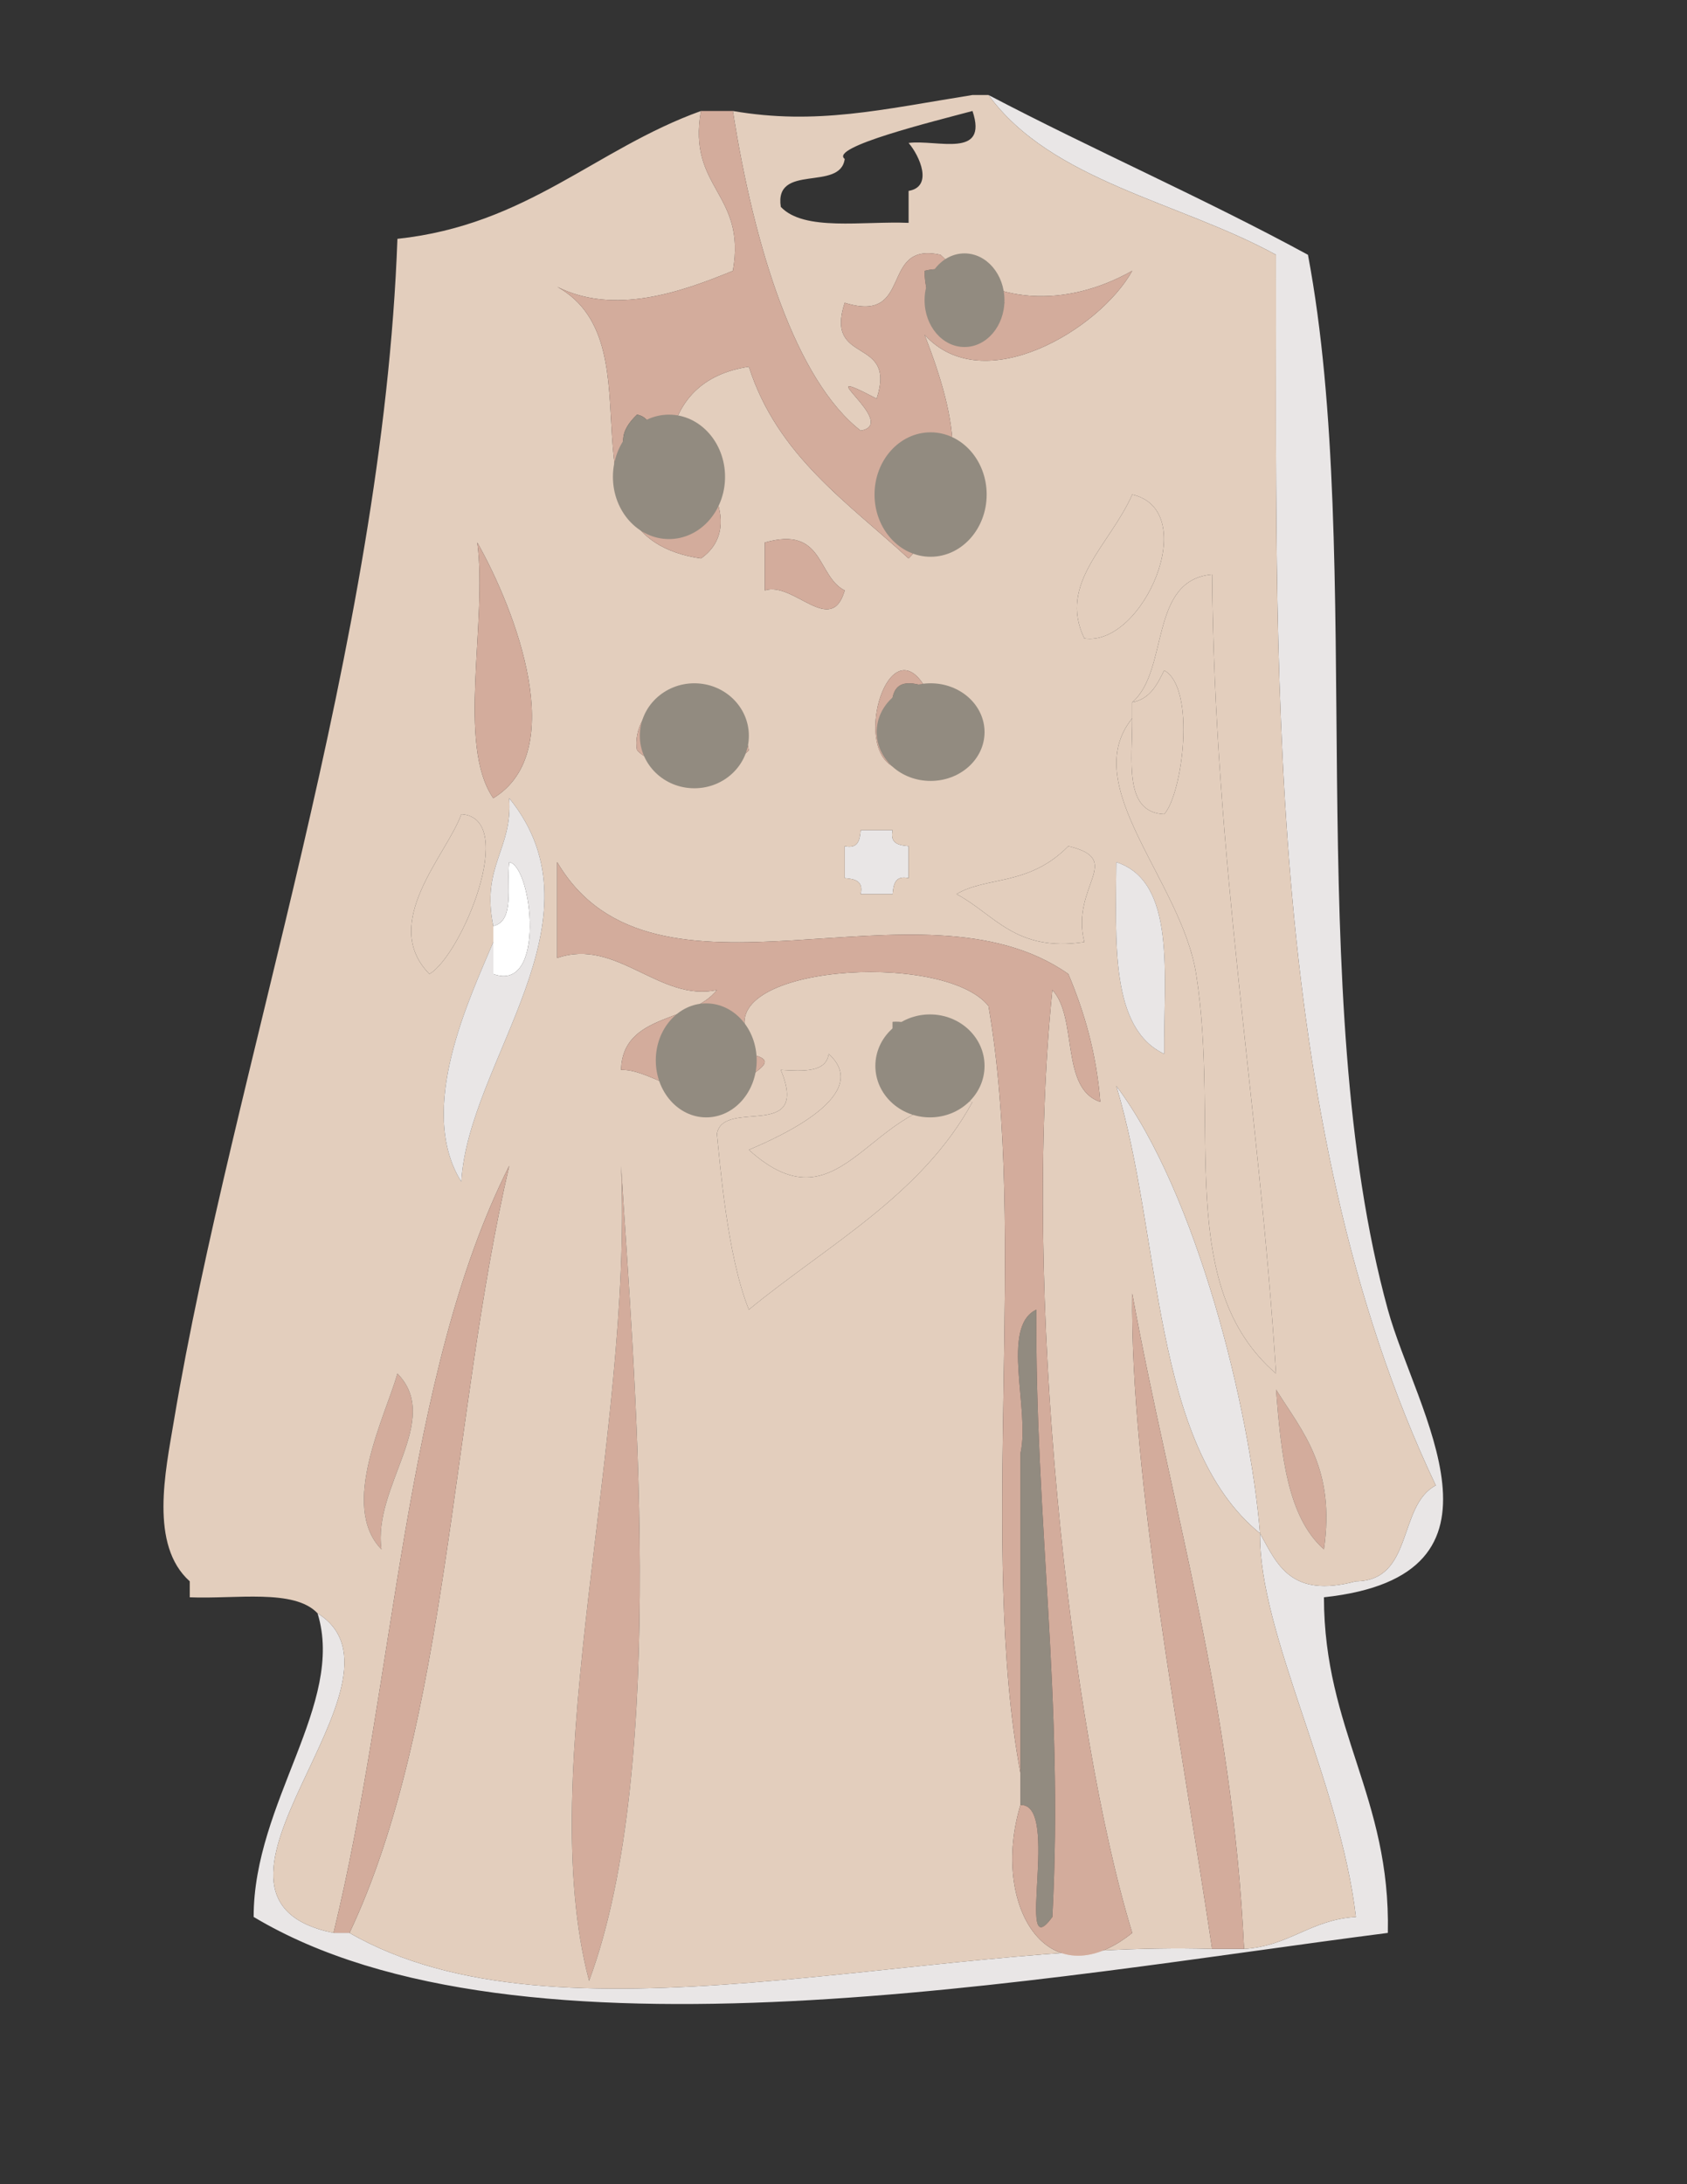 <?xml version="1.0" encoding="utf-8"?>
<!-- Generator: Adobe Illustrator 15.0.0, SVG Export Plug-In . SVG Version: 6.00 Build 0)  -->
<!DOCTYPE svg PUBLIC "-//W3C//DTD SVG 1.1//EN" "http://www.w3.org/Graphics/SVG/1.1/DTD/svg11.dtd">
<svg version="1.1" id="Capa_1" xmlns="http://www.w3.org/2000/svg" xmlns:xlink="http://www.w3.org/1999/xlink" x="0px" y="0px"
	 width="612px" height="792px" viewBox="0 0 612 792" enable-background="new 0 0 612 792" xml:space="preserve">
<rect x="0" y="0" width="612" height="792" fill="#333333" stroke="none"/>
<path fill="#928B80" d="M364.389,109.785c-8.678,17.113-28.99,9.258-28.978-11.591C353.25,93.879,346.551,114.1,364.389,109.785z"/>
<path fill="#E3CEBD" d="M410.749,179.325c25.344,5.781,3.907,55.371-17.385,52.157C383.688,211.486,402.675,197.646,410.749,179.325
	z"/>
<path fill="#E3CEBD" d="M410.749,260.456c0-1.931,0-3.863,0-5.794c6.503-1.223,9.024-6.429,11.59-11.59
	c11.649,6.46,6.654,44.822,0,52.156C407.533,294.578,410.839,275.82,410.749,260.456z"/>
<path fill="#928B80" d="M347.002,260.456c-1.388,10.195-9.968,13.206-23.18,11.592c1.327-10.271-5.842-29.021,11.589-23.182
	c4.695,1.102,5.78,5.811,11.591,5.795C347.002,256.593,347.002,258.525,347.002,260.456z"/>
<path fill="#928B80" d="M265.871,260.456c5.954,19.469-18.019,9.024-28.974,11.592c-1.744-15.273,8.028-19.016,23.179-17.386
	C265.01,253.598,265.547,256.926,265.871,260.456z"/>
<path fill="#E3CEBD" d="M167.354,295.227c20.888,1.321-0.067,51.402-11.589,57.951C137.594,334.623,162.253,309.73,167.354,295.227z
	"/>
<path fill="#E9E6E6" d="M312.233,301.021c3.861,0,7.727,0,11.589,0c-1.057,4.929,2.263,5.464,5.795,5.796c0,3.864,0,7.728,0,11.59
	c-4.919-1.064-5.463,2.264-5.795,5.796c-3.862,0-7.728,0-11.589,0c1.07-4.928-2.259-5.464-5.798-5.796c0-3.863,0-7.727,0-11.59
	C311.373,307.882,311.908,304.554,312.233,301.021z"/>
<path fill="#E3CEBD" d="M387.566,306.817c20.69,4.921,0.702,14.276,5.798,34.77c-25.021,3.774-32.478-10.013-46.362-17.384
	C357.944,317.668,373.277,321.396,387.566,306.817z"/>
<path fill="#FFFFFF" d="M178.944,335.793c7.871-1.796,4.814-14.51,5.796-23.18c8.384,1.388,13.478,47.688-5.796,40.564
	c0-3.864,0-7.727,0-11.59C178.944,339.655,178.944,337.725,178.944,335.793z"/>
<path fill="#928B80" d="M271.667,382.153c-1.389,10.195-9.968,13.205-23.182,11.59c-1.297-4.497-0.15-11.431-5.794-11.59
	c7.093-8.255,22.124-13.167,28.976-5.795C271.667,378.29,271.667,380.222,271.667,382.153z"/>
<path fill="#928B80" d="M323.822,370.564c22.893-1.111,31.979,28.446,0,23.179C323.822,386.017,323.822,378.29,323.822,370.564z"/>
<path fill="#E9E6E6" d="M457.108,556.006c-39.45-32.017-35.503-107.436-52.155-162.263
	C434.163,432.604,453.405,510.808,457.108,556.006z"/>
<path fill="#D3AC9C" d="M225.305,422.72c4.468,71.405,17.545,217.218-11.59,295.55C193.343,641.551,229.592,521.885,225.305,422.72z
	"/>
<path fill="#928B80" d="M370.183,654.521c0-3.863,0-7.727,0-11.591c0-38.634,0-77.268,0-115.899
	c3.594-15.727-7.35-45.992,5.796-52.156c-0.56,75.895,9.991,140.682,5.796,220.212C367.857,714.188,384.972,653.716,370.183,654.521
	z"/>
<path fill="#D3AC9C" d="M144.175,498.056c16.465,16.843-9.056,40.882-5.795,63.745C122.986,546.017,139.874,513.357,144.175,498.056
	z"/>
<path fill="#D3AC9C" d="M462.905,503.851c9.688,15.425,21.625,28.6,17.383,57.95C466.956,550.023,464.745,527.128,462.905,503.851z"
	/>
<path fill="#E9E6E6" d="M115.199,584.982c39.253,24.461-56.879,103.096,5.795,115.9c1.932,0,3.863,0,5.795,0
	c75.6,43.613,207.771,2.573,312.933,5.795c3.866,0,7.73,0,11.594,0c16.419-0.967,24.153-10.625,40.565-11.592
	c-5.677-49.076-35.284-102.893-34.771-139.081c6.203,11.19,11.093,23.688,34.771,17.386c21.052-0.195,15.06-27.437,28.975-34.771
	c-63.264-133.422-57.626-301.767-57.949-446.222c-34.909-19.182-81.523-26.651-104.313-57.951
	c38.014,19.936,78.368,37.532,115.9,57.951c20.854,110.552-2.423,268.203,28.976,382.476
	c10.188,37.049,50.192,96.403-23.182,104.313c0.062,48.23,24.236,72.354,23.182,121.695
	c-124.429,15.982-315.207,51.921-411.452-5.797C91.98,653.421,125.333,617.806,115.199,584.982z"/>
<path fill="#E3CEBD" d="M265.871,40.243c30.214,5.207,53.907-0.512,86.926-5.794c1.932,0,3.865,0,5.797,0
	c22.788,31.3,69.402,38.77,104.313,57.951c0.322,144.455-5.313,312.8,57.949,446.222c-13.915,7.334-7.923,34.574-28.975,34.771
	c-23.68,6.302-28.569-6.194-34.771-17.386c-0.513,36.188,29.096,90.005,34.771,139.081c-16.412,0.967-24.146,10.625-40.565,11.592
	c-4.112-88.602-26.153-159.281-40.565-237.599c-0.833,66.546,17.973,163.583,28.973,237.599
	c-105.161-3.222-237.333,37.818-312.933-5.795c35.993-76.053,36.809-187.275,57.951-278.164
	c-38.257,75.706-41.365,186.575-63.747,278.164c-62.674-12.806,33.458-91.439-5.795-115.9c-8.421-8.966-29.662-5.104-46.36-5.795
	c0-1.933,0-3.864,0-5.797c-14.684-13.092-8.813-39.901-5.795-57.95c21.399-127.719,75.811-281.771,81.131-428.836
	c47.123-5.041,71.759-32.553,110.106-46.362c-4.995,28.184,16.601,29.769,11.59,57.951c-18.699,7.712-42.996,16.231-63.745,5.795
	c38.499,21.453-2.807,90.443,52.155,98.517c17.324-12.134-0.86-37.313-11.59-40.565c2.565-16.759,12.224-26.418,28.976-28.975
	c10.291,32.205,35.796,49.198,57.95,69.541c23.059-23.814,17.859-50.044,5.794-81.132c21.295,23.565,63.589-1.961,75.338-23.18
	c-23.86,13.431-50.722,12.722-69.542-5.794c-22.44-5.056-9.463,25.3-34.771,17.386c-7.483,22.938,19.075,11.832,11.592,34.771
	c-26.741-13.998,8.873,9.054-5.794,11.59C288.749,137.93,273.659,90.075,265.871,40.243z M404.953,393.743
	c16.652,54.827,12.705,130.246,52.155,162.263C453.405,510.808,434.163,432.604,404.953,393.743z M329.617,69.219
	c9.023-1.509,4.021-12.707,0-17.385c10.277-1.32,29.021,5.84,23.18-11.591c-13.975,3.744-52.109,13.115-46.359,17.386
	c-1.569,11.945-25.655,1.381-23.181,17.386c8.428,8.964,29.67,5.101,46.36,5.794C329.617,76.945,329.617,73.082,329.617,69.219z
	 M393.364,231.481c21.292,3.214,42.729-46.375,17.385-52.157C402.675,197.646,383.688,211.486,393.364,231.481z M178.944,289.432
	c27.717-16.858,8.166-67.994-5.795-92.721C176.923,225.784,165.559,269.979,178.944,289.432z M306.438,214.096
	c-10.262-5.183-7.38-23.52-28.976-17.385c0,5.795,0,11.59,0,17.385C287.784,210.633,301.532,231.081,306.438,214.096z
	 M410.749,260.456c-19.877,24.464,17.847,58.948,23.18,92.722c8.761,55.4-7.991,113.005,28.978,144.878
	c-6.21-98.094-22.329-186.289-23.185-289.755c-23.064,2.038-15.495,34.718-28.973,46.361
	C410.749,256.593,410.749,258.525,410.749,260.456z M404.953,312.613c-0.121,29.096-2.263,60.222,17.386,69.54
	C422.096,353.419,426.834,319.706,404.953,312.613z M335.411,248.866c-12.782-21.112-25.972,21.174-11.589,28.976
	c15.361,5.04,35.17-14.156,23.18-17.386c0-1.931,0-3.863,0-5.794C341.191,254.677,340.106,249.968,335.411,248.866z
	 M260.076,254.662c-8.48-15.468-31.797,2.43-28.975,17.386c7.742,8.269,32.838,8.269,40.566,0
	c-1.298-4.499-0.151-11.433-5.796-11.592C265.547,256.926,265.01,253.598,260.076,254.662z M178.944,335.793
	c0,1.932,0,3.862,0,5.794c-8.594,20.541-27.994,60.646-11.59,86.926c2.505-43.84,53.221-94.812,17.386-139.082
	C186.023,308.093,174.494,313.956,178.944,335.793z M155.765,353.178c11.521-6.549,32.477-56.63,11.589-57.951
	C162.253,309.73,137.594,334.623,155.765,353.178z M306.438,306.817c0,3.864,0,7.728,0,11.59c3.538,0.332,6.867,0.868,5.797,5.796
	c3.861,0,7.727,0,11.589,0c0.332-3.532,0.876-6.86,5.795-5.796c0-3.863,0-7.727,0-11.59c-3.532-0.332-6.852-0.867-5.795-5.796
	c-3.862,0-7.728,0-11.589,0C311.908,304.554,311.373,307.882,306.438,306.817z M347.002,324.204
	c13.886,7.371,21.341,21.158,46.362,17.384c-5.096-20.494,14.894-29.849-5.798-34.77
	C373.277,321.396,357.944,317.668,347.002,324.204z M370.183,654.521c-10.954,36.265,9.913,70.959,40.566,46.361
	c-22.76-74.416-40.083-233.771-28.976-341.91c9.311,10.013,2.806,35.827,17.383,40.566c-1.418-17.893-5.869-32.764-11.59-46.362
	c-54.153-38.06-150.292,19.063-185.441-40.564c0,11.59,0,23.18,0,34.769c21.46-7.56,37.291,16.148,57.95,11.592
	c-9.28,11.968-34.19,8.3-34.771,28.975c9.524-0.271,19.378,9.252,40.566,11.592c-3.093-8.348,22.591-14.142,5.796-17.387
	c0-1.932,0-3.863,0-5.795c-14.232-26.086,70.431-32.129,86.927-11.59c14.337,82.248-3.631,196.806,11.589,278.163
	C370.183,646.796,370.183,650.658,370.183,654.521z M323.822,393.743c31.979,5.268,22.893-24.29,0-23.179
	C323.822,378.29,323.822,386.017,323.822,393.743z M260.076,411.129c1.087,10.059,3.638,44.074,11.591,63.746
	c28.643-23.519,62.765-41.546,81.13-75.335c-36.687-3.487-46.685,48.578-81.13,17.385c12.479-5.236,44.987-20.247,28.975-34.771
	c-0.966,6.754-9.16,6.293-17.385,5.795C294.047,414.185,262.43,398.022,260.076,411.129z M213.715,718.27
	c29.135-78.332,16.058-224.145,11.59-295.55C229.592,521.885,193.343,641.551,213.715,718.27z M138.38,561.801
	c-3.261-22.862,22.26-46.902,5.795-63.745C139.874,513.357,122.986,546.017,138.38,561.801z M480.288,561.801
	c4.242-29.352-7.695-42.525-17.383-57.95C464.745,527.128,466.956,550.023,480.288,561.801z"/>
<path fill="#D3AC9C" d="M439.722,706.679c-11-74.016-29.806-171.053-28.973-237.599c14.412,78.316,36.453,148.997,40.565,237.599
	C447.452,706.679,443.588,706.679,439.722,706.679z"/>
<path fill="#D3AC9C" d="M254.281,40.243c3.863,0,7.727,0,11.59,0c7.788,49.833,22.878,97.687,46.363,115.903
	c14.667-2.536-20.947-25.588,5.794-11.59c7.483-22.939-19.075-11.832-11.591-34.771c25.308,7.915,12.329-22.441,34.771-17.386
	c18.82,18.517,45.682,19.226,69.542,5.794c-11.749,21.219-54.043,46.746-75.338,23.18c12.065,31.088,17.265,57.317-5.794,81.132
	c-22.154-20.343-47.659-37.336-57.95-69.541c-16.752,2.557-26.411,12.216-28.976,28.975c10.729,3.252,28.914,28.432,11.59,40.565
	c-54.962-8.073-13.657-77.064-52.155-98.517c20.75,10.436,45.046,1.917,63.745-5.795C270.882,70.011,249.286,68.427,254.281,40.243z
	 M335.411,98.194c-0.014,20.849,20.3,28.704,28.978,11.591C346.551,114.1,353.25,93.879,335.411,98.194z M231.101,185.121
	c7.982-0.25,12.729,2.732,17.384,5.795c6.143-21.588-12.193-18.706-17.384-28.976c5.847-0.068,7.289-10.157,0-11.59
	C218.469,162.469,233.998,166.89,231.101,185.121z"/>
<path fill="#928B80" d="M231.101,150.351c7.289,1.433,5.847,11.522,0,11.59c5.191,10.27,23.527,7.387,17.384,28.976
	c-4.655-3.063-9.402-6.045-17.384-5.795C233.998,166.89,218.469,162.469,231.101,150.351z"/>
<path fill="#D3AC9C" d="M277.462,214.096c0-5.795,0-11.59,0-17.385c21.595-6.135,18.714,12.202,28.976,17.385
	C301.532,231.081,287.784,210.633,277.462,214.096z"/>
<path fill="#E3CEBD" d="M410.749,254.662c13.478-11.643,5.907-44.323,28.973-46.361c0.854,103.466,16.975,191.661,23.185,289.755
	c-36.969-31.873-20.217-89.478-28.978-144.878c-5.333-33.773-43.057-68.258-23.18-92.722c0.09,15.364-3.216,34.122,11.59,34.771
	c6.654-7.333,11.649-45.696,0-52.156C419.773,248.232,417.252,253.439,410.749,254.662z"/>
<path fill="#D3AC9C" d="M347.002,260.456c11.99,3.23-7.817,22.426-23.18,17.386c-14.383-7.802-1.193-50.088,11.589-28.976
	c-17.431-5.839-10.262,12.911-11.589,23.182C337.034,273.662,345.614,270.651,347.002,260.456z"/>
<path fill="#D3AC9C" d="M265.871,260.456c5.645,0.159,4.498,7.093,5.796,11.592c-7.728,8.269-32.824,8.269-40.566,0
	c-2.822-14.957,20.494-32.854,28.975-17.386c-15.151-1.63-24.923,2.113-23.179,17.386
	C247.852,269.48,271.824,279.925,265.871,260.456z"/>
<path fill="#E9E6E6" d="M178.944,341.587c0,3.864,0,7.727,0,11.59c19.273,7.124,14.18-39.177,5.796-40.564
	c-0.981,8.669,2.075,21.384-5.796,23.18c-4.451-21.837,7.079-27.7,5.796-46.361c35.834,44.27-14.881,95.242-17.386,139.082
	C150.95,402.232,170.35,362.128,178.944,341.587z"/>
<path fill="#D3AC9C" d="M271.667,382.153c16.795,3.245-8.889,9.039-5.796,17.387c-21.188-2.34-31.042-11.863-40.566-11.592
	c0.581-20.675,25.491-17.007,34.771-28.975c-20.659,4.557-36.49-19.152-57.95-11.592c0-11.589,0-23.178,0-34.769
	c35.148,59.626,131.288,2.505,185.441,40.564c5.721,13.599,10.172,28.47,11.59,46.362c-14.577-4.739-8.072-30.554-17.383-40.566
	c-11.107,108.138,6.216,267.494,28.976,341.91c-30.653,24.599-51.521-10.098-40.566-46.361c14.789-0.807-2.324,59.664,11.592,40.564
	c4.195-79.53-6.354-144.317-5.797-220.212c-13.145,6.164-2.201,36.431-5.795,52.156c0,38.633,0,77.267,0,115.899
	c-15.22-81.356,2.748-195.915-11.589-278.163c-16.496-20.54-101.159-14.496-86.927,11.59c-6.853-7.372-21.883-2.46-28.976,5.795
	c5.644,0.159,4.497,7.093,5.794,11.59C261.699,395.358,270.278,392.349,271.667,382.153z"/>
<path fill="#E3CEBD" d="M283.257,387.948c8.225,0.498,16.419,0.959,17.385-5.795c16.013,14.524-16.495,29.534-28.975,34.771
	c34.445,31.193,44.443-20.872,81.13-17.385c-18.365,33.789-52.487,51.816-81.13,75.335c-7.954-19.672-10.504-53.688-11.591-63.746
	C262.43,398.022,294.047,414.185,283.257,387.948z"/>
<path fill="#E9E6E6" d="M422.339,382.153c-19.647-9.318-17.507-40.444-17.386-69.54
	C426.834,319.706,422.096,353.419,422.339,382.153z"/>
<path fill="#D3AC9C" d="M173.149,196.711c13.96,24.728,33.512,75.863,5.795,92.721C165.559,269.979,176.923,225.784,173.149,196.711
	z"/>
<path fill="#D3AC9C" d="M126.789,700.884c-1.932,0-3.863,0-5.795,0c22.381-91.589,25.489-202.458,63.747-278.164
	C163.598,513.607,162.782,624.831,126.789,700.884z"/>
<ellipse fill="#928B80" cx="251.892" cy="266.798" rx="19.775" ry="19.035"/>
<ellipse fill="#928B80" cx="337.597" cy="265.465" rx="19.57" ry="17.702"/>
<ellipse fill="#928B80" cx="256.202" cy="384.5" rx="18.298" ry="20.667"/>
<ellipse fill="#928B80" cx="337.364" cy="386.5" rx="19.803" ry="18.667"/>
<ellipse fill="#928B80" cx="242.691" cy="172.911" rx="20.339" ry="22.56"/>
<ellipse fill="#928B80" cx="337.597" cy="179.325" rx="20.34" ry="22.56"/>
<ellipse fill="#928B80" cx="349.9" cy="108.858" rx="14.489" ry="16.975"/>
</svg>
